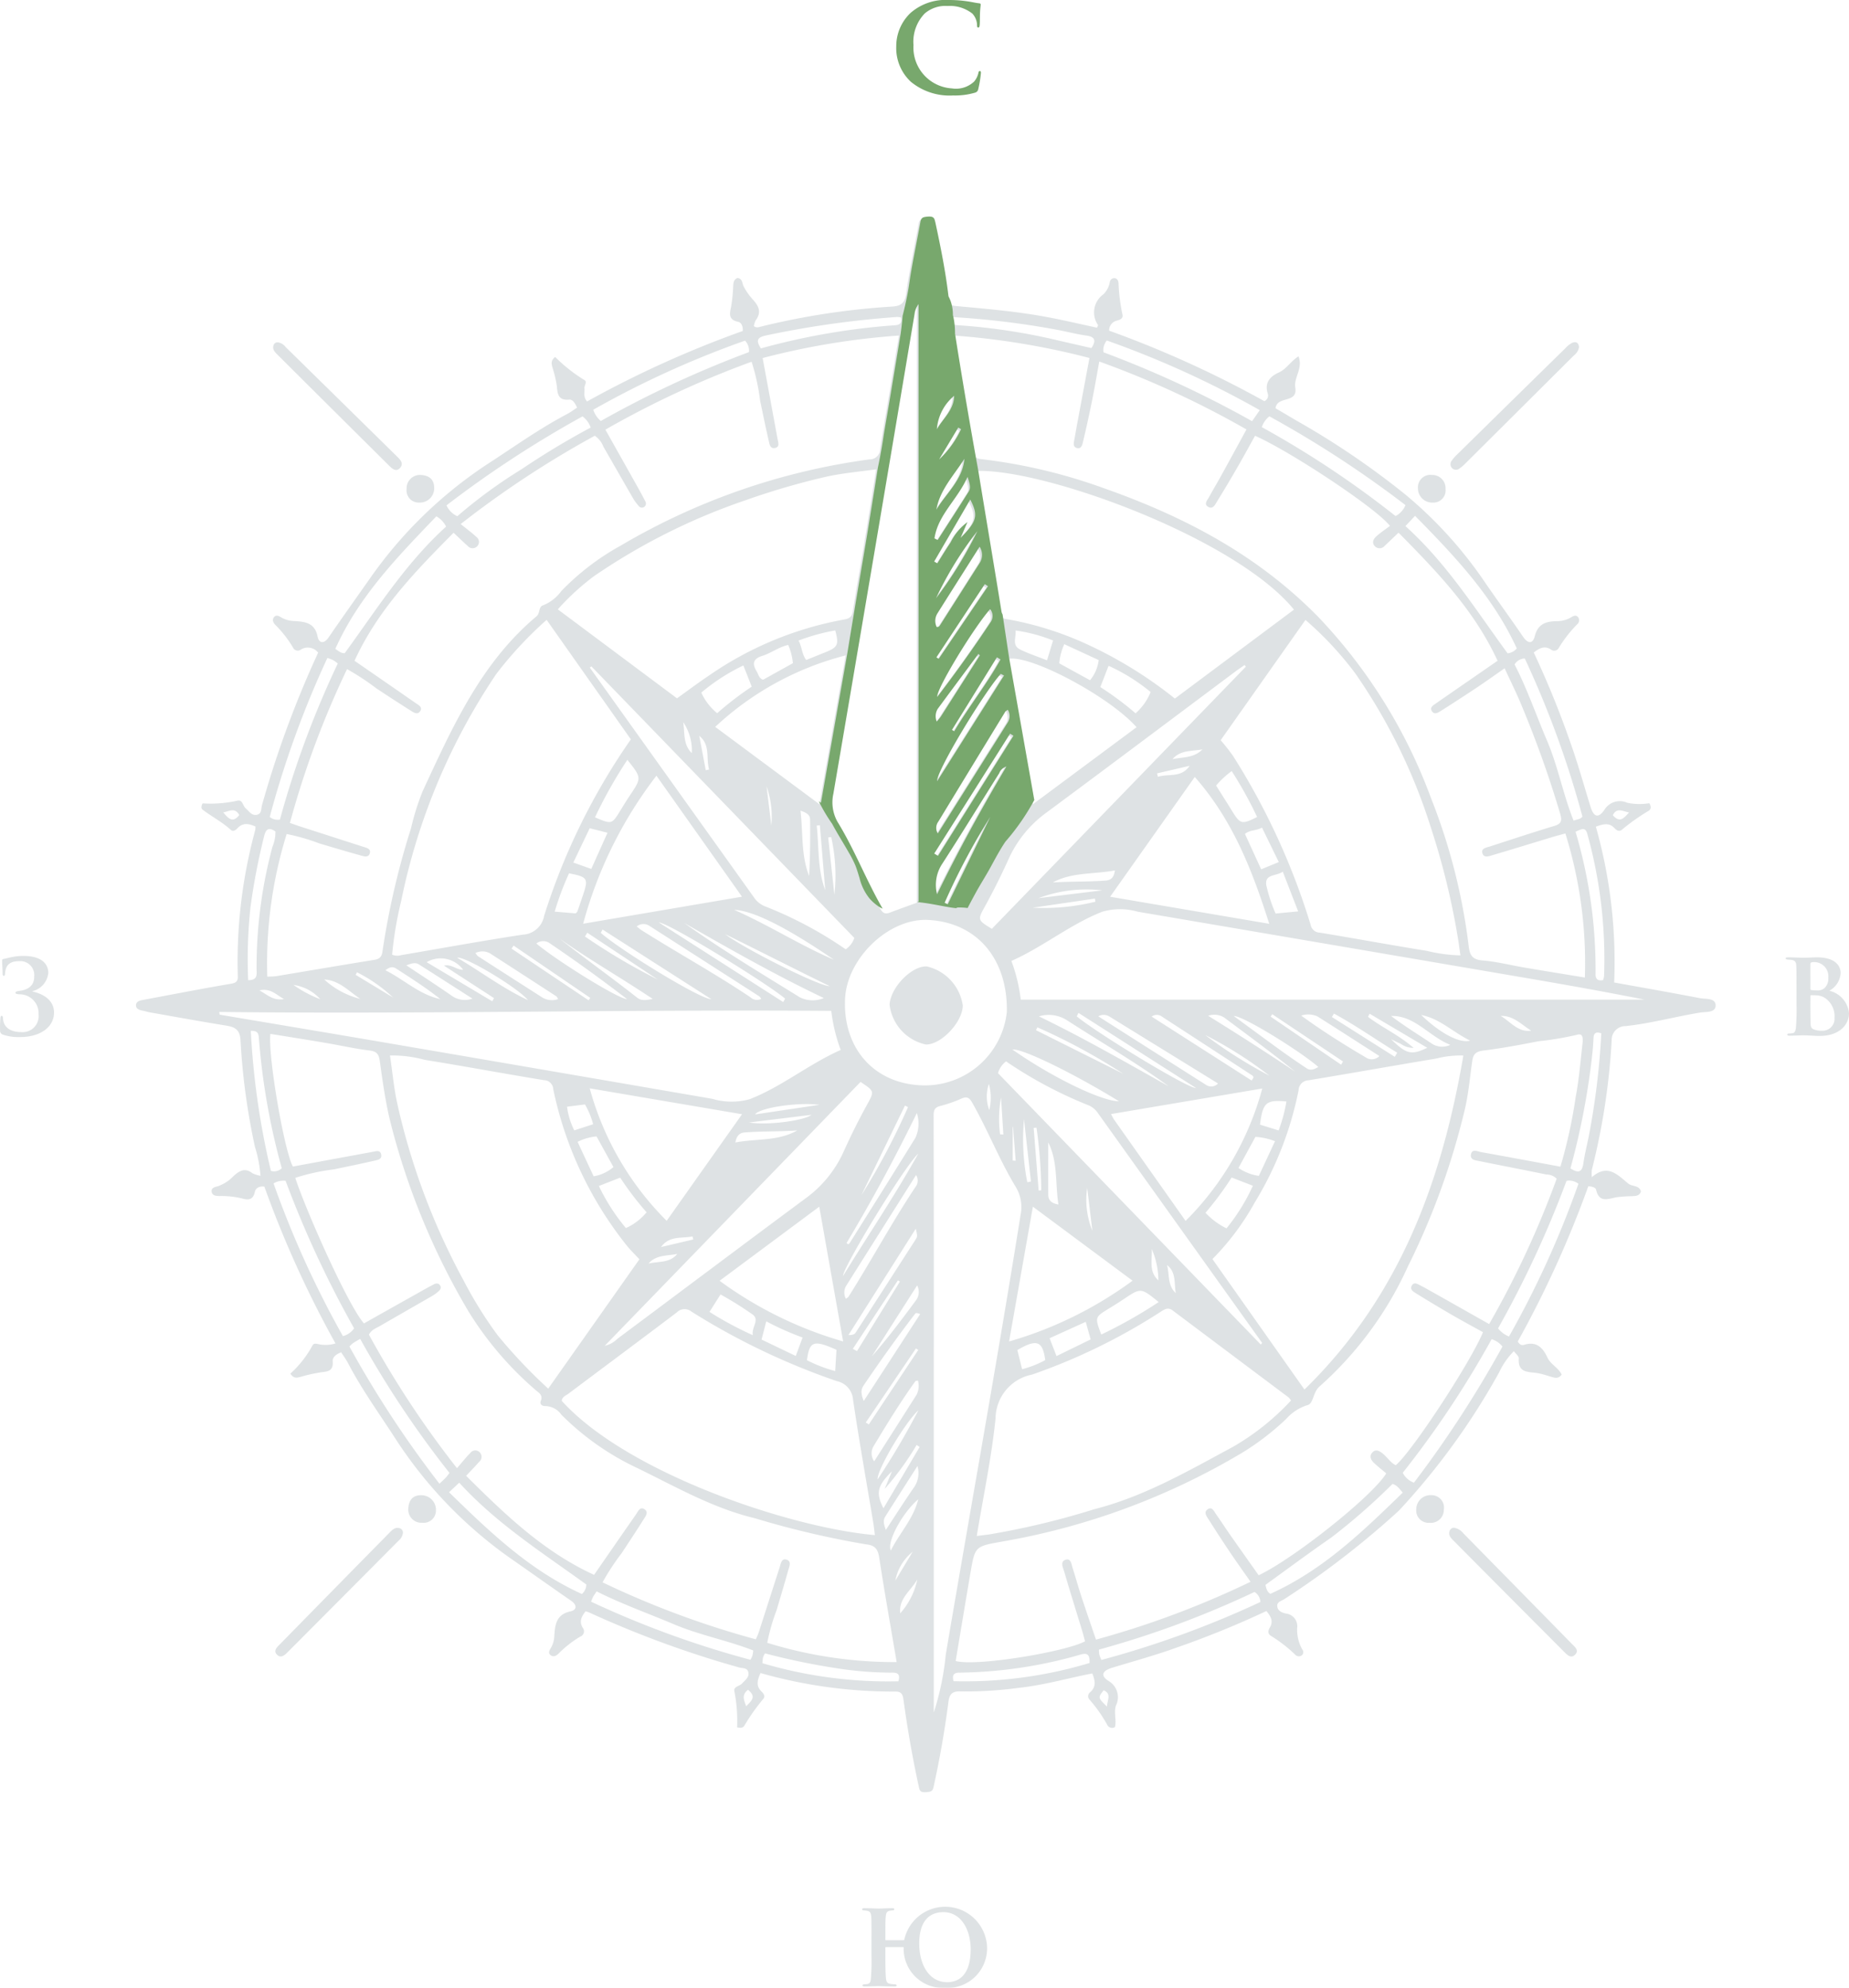 <svg xmlns="http://www.w3.org/2000/svg" width="142.264" height="152.946"><defs><clipPath id="clip-path"><path id="Rectangle_1049" data-name="Rectangle 1049" fill="#919fa3" d="M0 0h142.264v152.946H0z"/></clipPath><clipPath id="clip-path-2"><path id="Rectangle_1050" data-name="Rectangle 1050" fill="#78a86d" d="M0 0h16.574v53.253H0z"/></clipPath></defs><g id="Group_1676" data-name="Group 1676" transform="translate(-137 -355.334)"><g id="Group_1669" data-name="Group 1669" transform="translate(137 355.335)" opacity=".3"><g id="Group_1668" data-name="Group 1668" clip-path="url(#clip-path)" fill="#919fa3"><path id="Path_1892" data-name="Path 1892" d="M60.721 57.6c-.152-.349-.341-.644-.6-.619-.907.089-.9-.5-.967-1.12a8.808 8.808 0 00-.3-1.263c-.073-.284-.222-.573.18-.9a12.2 12.2 0 002.275 1.793c.209.141-.043.405-.019.612.036.31-.118.649.2 1.02A80.234 80.234 0 0173.47 51.7c.02-.351-.094-.65-.364-.707-.748-.157-.651-.61-.533-1.157a11.716 11.716 0 00.153-1.452c.025-.293-.013-.609.33-.76.416.042.353.418.49.66a4.774 4.774 0 00.642.935c.476.507.772 1 .276 1.665a1.385 1.385 0 00-.138.442c.2.162.388.078.567.031A56.707 56.707 0 0185 49.821c.688-.051.943-.3 1.043-1.013.253-1.792.633-3.567.959-5.349.062-.343.193-.379.578-.407.466-.035.5.132.562.438.405 1.878.783 3.761 1.011 5.67.062.517.375.59.778.627 2.348.216 4.7.416 7.019.855 1.269.24 2.526.537 3.781.807.041-.116.087-.181.071-.207a1.707 1.707 0 01.42-2.366 1.741 1.741 0 00.485-.924.354.354 0 01.327-.315c.241-.007.334.189.348.376a13.92 13.92 0 00.3 2.416c.081.319-.2.413-.438.478a.768.768 0 00-.584.77A81.306 81.306 0 01113.6 57.1a.469.469 0 00.251-.616c-.238-.839.2-1.288.883-1.6.571-.259.881-.842 1.495-1.231.364.915-.373 1.636-.248 2.394.21 1.269-1.4.608-1.518 1.6.49.289 1.021.6 1.55.915a62.1 62.1 0 018.469 5.747 32.353 32.353 0 015.955 6.528c1.007 1.478 2.07 2.919 3.078 4.4.372.546.746.54.892-.047.239-.962.868-1.148 1.7-1.163a2.087 2.087 0 001.088-.289c.177-.11.4-.237.571.019a.408.408 0 01-.1.519 9.74 9.74 0 00-1.4 1.793.4.4 0 01-.628.131c-.483-.3-.87-.1-1.31.241a70.514 70.514 0 012.81 6.9c.584 1.631 1.047 3.3 1.558 4.962.242.785.591.919 1.053.266A1.386 1.386 0 01141.52 88a4.591 4.591 0 001.7.036c.175.278.124.468-.046.581a15.967 15.967 0 00-2.055 1.452c-.2.183-.417.062-.572-.109-.408-.45-.865-.324-1.439-.12a38.282 38.282 0 011.409 11.989c2.24.405 4.42.786 6.592 1.205.445.086 1.2-.029 1.214.545.013.6-.748.492-1.185.564-1.914.315-3.791.83-5.726 1.041a1.066 1.066 0 00-1.088 1.115 52.137 52.137 0 01-1.526 9.947 3.105 3.105 0 000 .564c1.219-1.064 1.991-.174 2.8.489.3.25.846.11.981.615-.133.372-.451.341-.744.36a9.6 9.6 0 00-1.135.08c-.648.121-1.333.46-1.573-.575-.043-.184-.328-.258-.6-.269a81.294 81.294 0 01-5.427 11.942c.158.279.339.305.486.258.942-.3 1.444.211 1.791.969.249.544.862.793 1.1 1.319-.24.332-.5.26-.77.181-.338-.1-.674-.213-1.019-.281-.692-.137-1.6.047-1.509-1.147.012-.166-.232-.35-.378-.556a5.741 5.741 0 00-1.131 1.627 53.874 53.874 0 01-7.71 10.639 67.1 67.1 0 01-8.8 6.8c-.223.159-.621.205-.561.6.052.351.394.466.665.523a.985.985 0 01.862 1.122 3.075 3.075 0 00.394 1.642.318.318 0 01-.027.444.378.378 0 01-.519-.044 11.144 11.144 0 00-1.858-1.443c-.273-.157-.232-.409-.095-.638.294-.491.078-.869-.262-1.276a71.477 71.477 0 01-7 2.846c-1.6.577-3.255 1.024-4.887 1.526-.743.228-.894.6-.271 1a1.448 1.448 0 01.577 1.913c-.166.549.06 1.118-.069 1.639a.407.407 0 01-.6-.176 11.094 11.094 0 00-1.353-1.925.376.376 0 01.048-.578c.473-.425.38-.894.157-1.443-1.906.37-3.752.909-5.668 1.111a30.442 30.442 0 01-4.459.273c-.595-.025-.858.157-.937.788a75.613 75.613 0 01-1.144 6.555c-.073.339-.193.38-.58.408-.465.033-.494-.132-.562-.438a85.115 85.115 0 01-1.169-6.633c-.052-.376-.12-.679-.616-.669a37.3 37.3 0 01-10.39-1.425c-.239.535-.376 1 .091 1.434.169.159.293.375.11.572a15.312 15.312 0 00-1.451 2.055c-.095.144-.255.189-.551.116a11.756 11.756 0 00-.219-2.815c-.042-.33.431-.355.623-.58.209-.246.524-.434.467-.807-.061-.4-.455-.331-.716-.405a78.189 78.189 0 01-11.512-4.22 2.456 2.456 0 00-.3-.1c-.319.4-.514.791-.215 1.274a.432.432 0 01-.2.674 8.365 8.365 0 00-1.661 1.3c-.159.153-.357.29-.582.151-.26-.161-.131-.393-.021-.569a1.95 1.95 0 00.271-.928c.054-.878.148-1.666 1.253-1.9.474-.1.521-.482.045-.81-1.473-1.016-2.929-2.055-4.4-3.08a33.562 33.562 0 01-9.118-9.388c-1.233-1.914-2.574-3.759-3.631-5.783-.16-.306-.367-.587-.548-.873-.394.16-.68.367-.651.726.053.647-.293.753-.826.806a11.871 11.871 0 00-1.584.344c-.288.07-.578.2-.846-.234a8.108 8.108 0 001.7-2.168c.112-.2.317-.125.51-.087a2.608 2.608 0 001.259-.066 81.431 81.431 0 01-5.472-12.066c-.367-.046-.663.092-.73.4-.141.648-.516.652-1.025.5a6.8 6.8 0 00-1.694-.175c-.244-.009-.539-.016-.6-.3-.071-.321.214-.388.454-.449a2.987 2.987 0 001.219-.785c.462-.413.876-.67 1.455-.224a2.19 2.19 0 00.622.2 9.789 9.789 0 00-.426-2.228 51.4 51.4 0 01-1.11-8.207c-.047-.833-.449-1.015-1.127-1.125-1.95-.316-3.893-.67-5.838-1.013-.186-.033-.368-.094-.554-.13-.251-.049-.524-.125-.522-.416s.277-.364.528-.411c1.436-.269 2.871-.543 4.308-.809q1.236-.229 2.476-.439c.325-.055.538-.146.521-.56a38.551 38.551 0 011.34-11.263 1.694 1.694 0 00.019-.274c-.5-.216-.965-.33-1.395.145-.132.147-.338.268-.5.116-.664-.608-1.465-1.018-2.174-1.558-.108-.082-.124-.235 0-.483a9.453 9.453 0 002.713-.216c.367-.064.38.4.6.593.263.228.462.587.87.5.378-.077.312-.473.387-.737A78.62 78.62 0 0140.8 76.45a1.012 1.012 0 00-1.324-.24.4.4 0 01-.619-.165 8.778 8.778 0 00-1.347-1.727c-.155-.162-.275-.376-.117-.585.175-.23.4-.095.582.016a2.129 2.129 0 001.011.271c.827.054 1.561.138 1.771 1.193.1.513.486.593.847.066 1.028-1.5 2.081-2.977 3.127-4.462a33.515 33.515 0 019.214-8.953c1.979-1.283 3.9-2.662 5.99-3.761.26-.136.5-.316.784-.5m28.936-5.553c.518 3.079 1.016 6.015 1.5 8.953.066.4.291.517.664.558a41.819 41.819 0 019.388 2.221c6.212 2.187 11.853 5.127 16.576 9.955a40.426 40.426 0 018.639 13.9 45.843 45.843 0 012.9 11.385c.079.679.261 1.047 1.051 1.11 1.1.088 2.184.369 3.276.555 1.512.256 3.026.5 4.613.762a33.5 33.5 0 00-1.5-11.087c-.381.106-.692.186-1 .278-1.531.463-3.058.936-4.592 1.388-.266.078-.657.25-.784-.125-.136-.4.286-.447.555-.534 1.65-.535 3.3-1.083 4.956-1.581.555-.167.624-.391.468-.932a82.015 82.015 0 00-2.971-8.341c-.385-.94-.842-1.85-1.306-2.86-.8.557-1.481 1.044-2.175 1.507q-1.352.9-2.727 1.77c-.213.134-.516.335-.707 0-.159-.281.117-.429.316-.569.31-.218.622-.434.934-.649l3.817-2.639c-1.809-3.921-4.688-6.879-7.62-9.856-.389.369-.715.689-1.053 1a.511.511 0 01-.731.081c-.293-.259-.176-.569.057-.781.34-.308.728-.563 1.069-.821-1.094-1.393-7.667-5.732-10.382-6.934-.441.79-.878 1.6-1.336 2.388a97.09 97.09 0 01-1.58 2.654c-.145.234-.308.624-.662.441-.4-.205-.1-.518.035-.761.311-.571.648-1.127.962-1.7.636-1.151 1.263-2.307 1.92-3.509a71.6 71.6 0 00-11.325-5.225c-.2 1.106-.369 2.091-.567 3.07a98.092 98.092 0 01-.7 3.174c-.053.222-.15.52-.486.4-.257-.089-.225-.331-.181-.555.073-.372.134-.746.2-1.119l.978-5.244a58.03 58.03 0 00-10.5-1.731m-52.762 49.332a6.718 6.718 0 00.678-.034c2.534-.421 5.065-.855 7.6-1.264.448-.073.559-.335.6-.719a60.4 60.4 0 012.186-9.4 18.969 18.969 0 01.9-2.864c2.275-4.9 4.471-9.85 8.748-13.437.308-.258.143-.748.521-.855a3.2 3.2 0 001.387-1.086 19.236 19.236 0 014.569-3.5 51.043 51.043 0 0119.149-6.639.792.792 0 00.814-.792c.193-1.286.427-2.565.642-3.848.266-1.592.528-3.184.81-4.889A56.986 56.986 0 0075 53.783c.4 2.158.775 4.206 1.153 6.253.049.264.172.593-.205.669s-.42-.3-.476-.538c-.238-1.029-.448-2.064-.666-3.1a16.411 16.411 0 00-.657-3A73.141 73.141 0 0062.9 59.293c.846 1.506 1.654 2.94 2.459 4.377.212.378.42.758.615 1.144a.314.314 0 01-.1.431.306.306 0 01-.428-.1 3.719 3.719 0 01-.387-.519c-.774-1.336-1.536-2.678-2.309-4.015a1.778 1.778 0 00-.666-.849 75.584 75.584 0 00-10.317 6.794c.5.405.875.676 1.208.993a.471.471 0 01.056.722.491.491 0 01-.728-.034c-.36-.317-.7-.653-1.082-1.01-2.965 2.984-5.835 5.95-7.622 9.848 1.562 1.08 3.142 2.171 4.719 3.266.216.15.544.305.328.622-.206.3-.507.086-.721-.049a143.689 143.689 0 01-2.66-1.724 19.057 19.057 0 00-2.242-1.471 69.571 69.571 0 00-4.395 11.835c.313.108.564.2.817.281q2.4.774 4.8 1.545c.255.082.622.15.536.486-.1.406-.493.247-.759.174-1.045-.288-2.081-.6-3.122-.908a15.746 15.746 0 00-2.523-.726 33.518 33.518 0 00-1.49 10.97m99.494 14.626a38.4 38.4 0 001.177-5.373c.257-1.355.365-2.739.524-4.112.036-.313.062-.82-.407-.667a24.594 24.594 0 01-3.007.505c-1.387.273-2.78.533-4.182.706-.564.07-.806.237-.888.8-.182 1.259-.284 2.529-.582 3.775a56.2 56.2 0 01-4.369 12.041 27.517 27.517 0 01-6.786 9.224c-.53.442-.474 1.332-.927 1.443a3.627 3.627 0 00-1.654 1.069 20.209 20.209 0 01-3.342 2.574 54.035 54.035 0 01-18.557 6.868c-2.034.366-2.043.356-2.392 2.4-.387 2.262-.76 4.527-1.138 6.782 1.654.44 8.531-.73 9.954-1.518-.076-.277-.148-.565-.234-.848-.457-1.5-.927-3-1.368-4.511-.091-.309-.345-.775.115-.917.416-.128.444.375.538.664.235.721.434 1.454.671 2.175.36 1.1.739 2.185 1.121 3.308a69.672 69.672 0 0011.891-4.449c-.566-.811-1.055-1.491-1.523-2.186a97.993 97.993 0 01-1.687-2.587c-.147-.234-.423-.557-.107-.792.355-.264.506.141.666.368.375.532.726 1.079 1.1 1.611.725 1.036 1.458 2.066 2.176 3.084 2.708-1.282 8.741-6.073 9.816-7.839-.3-.255-.645-.521-.958-.821-.23-.219-.366-.513-.109-.79s.541-.119.788.077c.355.281.589.7 1.009.906 1.209-.986 5.753-7.9 6.713-10.236-.79-.439-1.6-.872-2.39-1.331q-1.406-.815-2.787-1.673c-.189-.118-.466-.286-.3-.579s.417-.139.636-.025c.144.076.291.146.432.226 1.6.9 3.2 1.807 4.884 2.757a72.248 72.248 0 005.195-11.183 1.1 1.1 0 00-.791-.324c-1.7-.351-3.4-.673-5.1-1.022-.3-.061-.77-.074-.708-.5.073-.493.513-.248.8-.2 2 .359 3.991.732 6.082 1.118m-73.7 31.981a69.261 69.261 0 0011.8 4.387c.088-.207.162-.35.211-.5.541-1.676 1.076-3.354 1.618-5.029.088-.273.136-.708.509-.608.441.118.231.544.152.833-.28 1.019-.591 2.029-.886 3.043a15.534 15.534 0 00-.726 2.53 33.161 33.161 0 009.957 1.483c-.468-2.767-.939-5.406-1.345-8.055-.1-.646-.336-.933-.987-1a69.807 69.807 0 01-8.605-2.021c-3.229-.774-6.08-2.429-9.025-3.857a20.544 20.544 0 01-5.827-4.094 1.558 1.558 0 00-1.232-.672c-.227.015-.471-.123-.359-.4.189-.472-.179-.63-.422-.853a25.907 25.907 0 01-5.148-6.039 54.9 54.9 0 01-6.052-14.761c-.35-1.485-.555-2.982-.765-4.483-.069-.491-.205-.754-.774-.821-1.126-.134-2.236-.39-3.356-.58-1.427-.242-2.858-.469-4.289-.7-.2 1.646 1.061 9 1.732 10.207 2.035-.375 4.083-.752 6.13-1.131.265-.049.594-.169.664.212s-.3.416-.544.473c-1.029.237-2.064.447-3.1.665a15.659 15.659 0 00-2.967.652c.785 2.424 4.017 9.746 5.283 11.2 1.421-.8 2.856-1.607 4.293-2.413.354-.2.71-.4 1.069-.585.181-.1.375-.12.5.078s-.014.359-.161.483a3.271 3.271 0 01-.461.33c-1.337.772-2.679 1.535-4.015 2.309-.294.171-.645.278-.841.662a74.44 74.44 0 006.775 10.274c.418-.482.7-.846 1.026-1.171a.472.472 0 01.723-.05.494.494 0 01-.038.729c-.317.359-.653.7-1.007 1.079 2.985 2.965 5.952 5.836 9.845 7.62 1.067-1.541 2.142-3.1 3.225-4.651.159-.228.307-.634.664-.389.33.227.057.555-.089.789-.547.872-1.117 1.729-1.683 2.589a17.837 17.837 0 00-1.467 2.241m2.84-24.855c-.38-.413-.739-.747-1.032-1.131a28.6 28.6 0 01-5.6-11.952.719.719 0 00-.7-.7c-3.067-.5-6.122-1.072-9.19-1.566a9.452 9.452 0 00-2.673-.336c.19 1.279.3 2.5.558 3.681A52.212 52.212 0 0052 124.775a31.568 31.568 0 002.617 4.205 40.312 40.312 0 003.884 4.1l7.014-9.949m51.171 10.018c7.305-7.123 10.562-15.974 12.227-25.7a7.544 7.544 0 00-2.1.237c-3.275.544-6.543 1.128-9.818 1.67a.785.785 0 00-.758.759 26.487 26.487 0 01-3.383 8.657 19.666 19.666 0 01-3.247 4.339l7.079 10.037m-6.45-49.962a13.744 13.744 0 01.982 1.251 53.365 53.365 0 015.943 12.949.733.733 0 00.707.608c2.746.452 5.483.96 8.231 1.4a11.738 11.738 0 002.589.348c-.049-.349-.091-.613-.122-.878a56.844 56.844 0 00-2.135-8.9A43.866 43.866 0 00120.6 78.05a26.068 26.068 0 00-3.835-4.117l-6.524 9.255m-51.862-9.259A29.463 29.463 0 0054.5 78.1a48.586 48.586 0 00-7.316 17.48 28.112 28.112 0 00-.692 4.106 1.006 1.006 0 00.7.039c3.115-.531 6.225-1.1 9.349-1.576a1.755 1.755 0 001.646-1.449 49.843 49.843 0 016.673-13.577l-6.481-9.195m33.095 70.49c.4-.05.665-.086.927-.116a60.887 60.887 0 008.127-1.948c3.822-.972 7.209-2.937 10.643-4.788a18.933 18.933 0 004.48-3.574 1.343 1.343 0 00-.18-.233q-4.455-3.34-8.909-6.683c-.335-.253-.557-.15-.86.04A45.922 45.922 0 0195.726 132a3.475 3.475 0 00-2.806 3.375c-.306 2.982-.932 5.931-1.446 9.04m-7.839-.068c-.047-.362-.075-.657-.123-.947-.525-3.153-1.089-6.3-1.555-9.46a1.571 1.571 0 00-1.243-1.436 53.737 53.737 0 01-11.19-5.35.837.837 0 00-1.13.062c-2.765 2.094-5.551 4.161-8.325 6.243-.2.153-.5.243-.528.559 5.041 5.569 17.593 9.767 24.094 10.331m32.244-71.209c-4.48-5.506-19.188-10.848-24.4-10.669a.483.483 0 00-.029.156c.592 3.581 1.194 7.16 1.772 10.744.071.442.329.462.67.521a25.039 25.039 0 015.653 1.728 32.548 32.548 0 017.172 4.363l9.163-6.842M83.733 62.347c-1.4.19-2.659.3-3.906.582a56.7 56.7 0 00-6.157 1.8 47.82 47.82 0 00-11.656 5.845 18.808 18.808 0 00-2.774 2.546l9.17 6.845c.858-.614 1.636-1.2 2.444-1.742A26.526 26.526 0 0181.277 73.9c.485-.081.605-.276.673-.708.286-1.82.616-3.633.916-5.45.291-1.757.566-3.516.867-5.393m11.127 40.8h47.99c-3.133-.627-6.27-1.18-9.409-1.717q-14.79-2.53-29.582-5.049a4.934 4.934 0 00-2.721 0c-2.481.972-4.544 2.7-7 3.789a12.825 12.825 0 01.721 2.973m-61.667.953l.026.207c4.236.715 8.474 1.421 12.708 2.146q12.6 2.156 25.195 4.329a5.227 5.227 0 002.879.03c2.485-.968 4.545-2.7 7.006-3.79a12.773 12.773 0 01-.725-3.006c-15.719-.118-31.405.264-47.093.082m54.972 53.923a21.012 21.012 0 00.929-4.48c1.91-11.273 3.952-22.524 5.755-33.816a3.008 3.008 0 00-.332-2.1c-1.291-2.11-2.176-4.426-3.4-6.566-.208-.362-.391-.462-.761-.317a10.782 10.782 0 01-1.605.571c-.469.1-.593.287-.592.758q.025 10.248.011 20.5v25.457m-1.3-62.32V49.771a1.6 1.6 0 00-.311.778Q83.442 68.976 80.316 87.4a3.054 3.054 0 00.325 2.182c1.294 2.107 2.178 4.423 3.4 6.564.212.371.4.441.767.3.7-.269 1.415-.519 2.052-.752m.521 14.052a6.336 6.336 0 006.407-5.645c.079-3.98-2.2-6.868-6.03-7.083-3.043-.171-6.253 2.938-6.414 6.029-.2 3.815 2.226 6.627 6.038 6.7m-26.2-12.438l12.228-2.081-6.582-9.307a32.58 32.58 0 00-5.64 11.392m47.058-11.294l-6.511 9.213 12.243 2.082c-1.31-4.126-2.81-7.985-5.732-11.3m-46.553 23.953a22.884 22.884 0 005.922 10.2l5.8-8.2-11.717-1.992m45.843 10.2a22.715 22.715 0 005.9-10.188l-11.641 1.967c.118.212.161.311.221.4 1.81 2.566 3.622 5.131 5.519 7.818m-3.772-37.982c-2.094-2.386-8.386-5.717-9.948-5.238l1.975 11.16 7.973-5.922m-24.4 5.923l2.02-11.451a23.05 23.05 0 00-10.037 5.5l8.018 5.953m3.162 21.367l-19.682 20.302a2 2 0 00.981-.543c4.843-3.612 9.67-7.241 14.526-10.841a8.987 8.987 0 002.876-3.559 50.83 50.83 0 011.814-3.634c.564-1.014.547-1.023-.525-1.733m29.659-31.945l-.1-.126c-.216.152-.437.3-.648.455-4.883 3.65-9.756 7.314-14.655 10.942a8.967 8.967 0 00-2.869 3.566A52.155 52.155 0 0192.091 96c-.566 1.021-.549 1.03.544 1.7l19.545-20.171m-50.355-.02l-.125.091 12.67 17.735a1.833 1.833 0 00.748.61 30.454 30.454 0 016.272 3.332 1.715 1.715 0 00.664-.876L61.825 77.51m51.506 52.179l.1-.127-12.624-17.668a1.713 1.713 0 00-.664-.586 32.882 32.882 0 01-6.415-3.408 1.732 1.732 0 00-.62.907l20.222 20.882m-32.137-.238l-1.838-10.37-7.668 5.7a30.194 30.194 0 009.506 4.667m14.6-10.369l-1.832 10.371a29.99 29.99 0 009.5-4.676l-7.668-5.694m28.66-52.369c3.2 2.881 5.408 6.44 7.863 9.79a1.044 1.044 0 00.708-.376c-1.833-4-4.786-7.107-7.827-10.2l-.744.791m-81.609 9.776c2.449-3.358 4.682-6.917 7.8-9.738a1.835 1.835 0 00-.749-.793c-2.969 3.1-5.968 6.161-7.774 10.2.207.119.382.336.724.332m70.844 71.687c.062.32.162.583.38.685 4.043-1.82 7.107-4.8 10.183-7.786-.259-.288-.432-.567-.789-.668a48.767 48.767 0 01-4.7 4.118c-1.715 1.184-3.387 2.43-5.079 3.651m-62.812-7.129c3.108 3.035 6.208 6.014 10.22 7.829a.969.969 0 00.34-.731c-3.374-2.443-6.915-4.689-9.776-7.831l-.784.733M113.408 59.1a74.462 74.462 0 0110.286 6.839 1.621 1.621 0 00.765-.84 82.553 82.553 0 00-10.47-6.83 1.732 1.732 0 00-.581.83m-62.735 6.018a1.7 1.7 0 00.835.837 37.854 37.854 0 014.953-3.623 60.625 60.625 0 015.308-3.2 1.813 1.813 0 00-.628-.858 83.221 83.221 0 00-10.468 6.846m.232 74.446a76.288 76.288 0 01-6.873-10.316c-.234.139-.4.23-.554.335a2.673 2.673 0 00-.273.252 81.531 81.531 0 006.928 10.559c.25-.238.39-.361.517-.5a4.165 4.165 0 00.255-.332m80.185-10.288a74.748 74.748 0 01-6.84 10.28 1.586 1.586 0 00.861.762 85.341 85.341 0 006.81-10.475 1.7 1.7 0 00-.831-.566M37.369 117.29a75.075 75.075 0 005.337 11.749 1.493 1.493 0 00.86-.6 80.4 80.4 0 01-5.272-11.351 1.464 1.464 0 00-.924.2m25.177-58.662a80.678 80.678 0 0111.4-5.3 1.116 1.116 0 00-.3-.883 73.078 73.078 0 00-11.679 5.317 1.89 1.89 0 00.581.867m50.7-.834a74.063 74.063 0 00-11.77-5.36 1.156 1.156 0 00-.254.908 81.471 81.471 0 0111.433 5.3l.591-.851m19.175 71.279a73.616 73.616 0 005.343-11.75 1.147 1.147 0 00-.916-.228 79.859 79.859 0 01-5.268 11.351 2 2 0 00.841.626M37.86 89.29a72.843 72.843 0 014.451-12.007 3.864 3.864 0 00-.368-.261 3.828 3.828 0 00-.432-.163 74.863 74.863 0 00-4.436 12.234.947.947 0 00.785.2m63.2 64.663a74.662 74.662 0 0012.236-4.459.946.946 0 00-.453-.773 73.235 73.235 0 01-11.97 4.435 2.621 2.621 0 00.032.393 3.889 3.889 0 00.155.4m37.013-64.892a74.43 74.43 0 00-4.434-12.16.948.948 0 00-.785.459c.97 1.875 1.657 3.9 2.495 5.858.847 1.981 1.232 4.121 2.045 6.16.263-.106.492-.075.683-.313m-63.796 64.163c-2.013-.787-4.128-1.178-6.1-2.013s-4.014-1.558-5.956-2.534c-.124.188-.2.294-.268.41a4.057 4.057 0 00-.157.382 73.894 73.894 0 0012.259 4.47 1.987 1.987 0 00.149-.3 3.668 3.668 0 00.069-.414m63.268-63a37.232 37.232 0 011.54 10.957c-.008.392.183.536.577.462a1.546 1.546 0 00.077-.309 35.96 35.96 0 00-1.287-10.938c-.154-.577-.472-.358-.9-.172M35.414 101.652c.738.007.655-.434.649-.8a35.629 35.629 0 011.224-9.474 2.872 2.872 0 00.225-1.17c-.555-.379-.756-.132-.881.411a50.458 50.458 0 00-1.038 5.418 37.606 37.606 0 00-.178 5.612m54.276 53.94a33.3 33.3 0 0010.464-1.4c.008-.555-.094-.81-.659-.657a34.9 34.9 0 01-9.349 1.4c-.437 0-.587.18-.457.666m-4.246 0c.194-.642-.165-.68-.588-.666a27.945 27.945 0 01-3.714-.271 53.488 53.488 0 01-5.961-1.211 1.666 1.666 0 00-.152.311 3.354 3.354 0 00-.045.446 34.145 34.145 0 0010.461 1.39M74.87 53.039a52.739 52.739 0 0110.318-1.78c.365-.022.55-.174.449-.594a1.42 1.42 0 00-.305-.04 73.162 73.162 0 00-10.1 1.426c-.658.147-.756.392-.367.988M89.5 50.625c-.08.654.314.617.67.643a46.532 46.532 0 017.226 1.081c.969.227 1.938.445 2.9.666.378-.577.284-.867-.388-.961s-1.328-.257-1.99-.395a64 64 0 00-8.418-1.034M38 116.119a52.475 52.475 0 01-1.767-10.081c-.027-.4-.222-.5-.614-.487a59.467 59.467 0 001.545 10.773.842.842 0 00.837-.205m99.15.013c.624.406.9.282.995-.377s.259-1.326.394-1.987a56.6 56.6 0 00.985-8.027c-.424-.15-.583-.009-.6.387-.021.486-.062.972-.119 1.455a56.511 56.511 0 01-1.654 8.549m-72.56-31.437a36.01 36.01 0 00-2.492 4.426c1.294.55 1.293.55 1.948-.516.24-.391.48-.783.735-1.164.91-1.36.913-1.358-.194-2.746m36.463 44.223a36.2 36.2 0 004.419-2.5c-1.372-1.113-1.37-1.11-2.686-.227-.382.256-.774.5-1.166.74-1.064.655-1.065.654-.567 1.983m9.641-8.171a15.122 15.122 0 002.026-3.274l-1.634-.634a24.029 24.029 0 01-2.013 2.713 5.561 5.561 0 001.62 1.2M100.981 79.1a23.485 23.485 0 012.713 2.019 4.4 4.4 0 001.158-1.637 14.425 14.425 0 00-3.235-2.019l-.636 1.637m-30.7.424a4.373 4.373 0 001.22 1.586 24.9 24.9 0 012.657-2.041l-.642-1.632a15.1 15.1 0 00-3.235 2.087M66.07 119.51a22.984 22.984 0 01-2.03-2.665l-1.641.642a15.313 15.313 0 002.079 3.237 4.384 4.384 0 001.593-1.214m43.818-32.834c.412.655.83 1.308 1.236 1.967.623 1.013.743 1.045 1.92.453a30.827 30.827 0 00-1.955-3.531 6.808 6.808 0 00-1.2 1.11M68.973 97.257c2.873 2.052 5.9 3.861 8.891 5.715a2.224 2.224 0 001.843.056c-3.682-1.752-7.211-3.754-10.734-5.771m-3.661.265c.169.131.268.221.379.291 2.774 1.749 5.652 3.329 8.377 5.158a.718.718 0 00.821.118.849.849 0 00-.157-.2q-4.207-2.7-8.419-5.4a.826.826 0 00-1 .026m28.4-16.567c-.1.079-.161.1-.187.144q-2.579 4.223-5.149 8.451a.815.815 0 00-.045.916c1.838-2.918 3.608-5.727 5.376-8.537a.92.92 0 000-.974m-12.254 40.936c.075.046.12.091.139.082a.3.3 0 00.117-.109c1.683-2.686 3.371-5.368 5.038-8.065a2.617 2.617 0 00.116-1.913q-2.5 5.134-5.41 10m-.045 4.286c.11-.083.165-.107.191-.148 1.764-2.79 3.326-5.7 5.157-8.452a.78.78 0 00.045-.917c-1.841 2.917-3.616 5.725-5.385 8.536a.991.991 0 00-.008.981m-10.5 1.01a27.01 27.01 0 003.334 1.793c-.113-.632.548-1.155-.007-1.586a26.912 26.912 0 00-2.477-1.549l-.849 1.342m39.127-17.575l-8.351-5.148a.848.848 0 00-.864-.02c2.847 1.812 5.58 3.553 8.316 5.291a.712.712 0 00.9-.122M93.614 85.316a.849.849 0 00-.549.513c-1.455 2.312-2.88 4.644-4.366 6.937a2.94 2.94 0 00-.416 2.37c1.613-3.315 3.389-6.537 5.33-9.82m2.648 19.123c3.409 1.648 6.685 3.532 9.981 5.378-2.523-1.836-5.217-3.395-7.828-5.082a2.606 2.606 0 00-2.152-.3m18.757-11.132c-.51.363-1.386.165-1.272 1.021a11.9 11.9 0 00.719 2.2l1.737-.165-1.184-3.055m-54.912.119A22.218 22.218 0 0059 96.378l1.611.135c.064-.067.118-.1.134-.145.152-.434.3-.868.444-1.3.414-1.241.342-1.358-1.08-1.638m1.884 23.312a3.119 3.119 0 001.526-.71l-1.3-2.358a4 4 0 00-1.457.418l1.234 2.65m52.427-2.7a4.905 4.905 0 00-1.509-.333l-1.305 2.393a3.771 3.771 0 001.568.608l1.245-2.669m-13.568-37.019L98.209 75.8a4.435 4.435 0 00-.386 1.474l2.367 1.3a3 3 0 00.664-1.544m-23.889-1.17c-.723.153-1.311.629-2 .841-.736.227-.767.634-.419 1.2.135.221.161.526.488.635l2.292-1.274a4.443 4.443 0 00-.362-1.406m9.988 56.6c-.1.024-.176.019-.2.05-1.167 1.627-2.212 3.332-3.242 5.046a1.066 1.066 0 00.072 1.12c1.126-1.766 2.2-3.447 3.267-5.134a1.538 1.538 0 00.1-1.083M52.9 99.563c.1.127.135.2.194.242q2.459 1.585 4.923 3.159a1.419 1.419 0 001.249.141c-.061-.093-.088-.177-.145-.215q-2.554-1.66-5.114-3.311a1.219 1.219 0 00-1.107-.016m38.655-31.139c-1.133 1.789-2.192 3.451-3.24 5.121a1.085 1.085 0 00-.065 1.038c.178.03.231-.078.285-.163q1.53-2.394 3.052-4.792a1.164 1.164 0 00-.033-1.2m-33.969 30.4c1.545 1.3 6.283 4.259 6.983 4.282a120.983 120.983 0 00-6-4.333.863.863 0 00-.981.052m34.778-25.607c-1.268 1.437-4.134 6.134-4.067 6.75a101.615 101.615 0 004.121-5.777.832.832 0 00-.054-.973m20.991 19.9l1.356-.557-1.294-2.656c-.437.263-.935.164-1.308.491l1.246 2.722m-51.664-3.159L60.434 92.6l1.38.494 1.248-2.785-1.371-.348m13.587 37.943l-.362 1.4 2.632 1.262.525-1.419a21.581 21.581 0 01-2.795-1.246m21.8 1.3l.532 1.374 2.627-1.283-.378-1.351-2.781 1.26m-14.3 4.831l4.344-6.691c-.253-.1-.343-.084-.383-.032-1.381 1.8-2.7 3.649-3.972 5.529-.22.325-.209.65.011 1.194m39.675-26.543c-1.634-1.047-3.2-2.06-4.779-3.055a1.719 1.719 0 00-1.236-.056c1.72 1.251 3.389 2.289 5.084 3.285a.811.811 0 00.931-.174M77.762 75.517c.27.513.252 1.045.588 1.5l1.442-.583c1-.4 1.09-.583.794-1.694a15.5 15.5 0 00-2.824.781m19.118 1.521l.464-1.527a12.159 12.159 0 00-2.884-.769c.057.537-.3 1.136.34 1.456s1.336.544 2.08.839m5.539 33.929c-3.561-2.189-7.473-4.083-8.2-3.984 2.916 2.057 6.8 3.975 8.2 3.984M62.683 97.752l-.136.259c1.484 1.317 7.685 5.131 8.5 5.1l-8.365-5.356m48.57 6.658c1.264.926 2.428 1.789 3.6 2.637a62.75 62.75 0 002 1.38c.314.21.613.071.9-.1-1.4-1.227-5.813-3.955-6.507-3.921M93.431 78.32l-.25-.123c-1.226 1.34-4.924 7.4-4.9 8.254l5.148-8.131M81.6 128.958c.434.006.506-.11.578-.222q2.285-3.545 4.566-7.092c.182-.285.166-.3.04-.872l-5.184 8.186m-5.015-25.62l.143-.269c-1.584-1.309-9.028-5.862-9.712-5.857l9.569 6.125M86.972 115c-1.052.96-5.809 8.766-5.787 9.413 1.966-3.206 4.013-6.227 5.787-9.413m25.651-5.627l.148-.239c-.024-.045-.036-.109-.074-.134q-3.466-2.263-6.937-4.519a.672.672 0 00-.83-.028l7.692 4.919m-31.941 20.721c-1.754-.787-2.086-.673-2.271.8a11.123 11.123 0 002.171.836l.1-1.636m13.48-47.14l-.262-.161-5.83 9.214.287.177 5.805-9.23M99.3 104.17l-.134.264c1.538 1.279 8.5 5.528 9.179 5.515L99.3 104.17m16 6.815c-1.563-.147-1.82.08-2.032 1.783l1.432.445a11.822 11.822 0 00.6-2.228m-67.718-10.478c1.184.789 2.336 1.538 3.465 2.32a1.73 1.73 0 001.624.245c-1.441-.923-2.773-1.779-4.11-2.628-.31-.2-.616-.057-.979.064M90.1 67.743c1.273-1.291 1.37-1.715.744-2.95l-2.772 4.768.239.138c.343-.543.674-1.094 1.033-1.626a4.226 4.226 0 011.285-1.543l-.528 1.212m4.864 63.842a7.7 7.7 0 001.778-.7c-.2-1.486-.654-1.647-2.148-.771l.37 1.473m-8.053 7.449c-.886 1.388-1.687 2.633-2.476 3.886-.2.317-.1.633.043 1.029.742-1.129 1.409-2.178 2.114-3.2a1.941 1.941 0 00.319-1.715m1.182-71.252l.243.122c.794-1.236 1.595-2.469 2.378-3.713.182-.29.092-.6-.083-1.133-.781 1.763-2.276 2.91-2.539 4.724m-33.9 35.493l.138-.244-3.853-2.5c.586-.134.938.324 1.477.319a2.138 2.138 0 00-2.807-.585l5.044 3.007m5.209-4.8c1.959 1.539 3.987 2.981 5.942 4.523.321.253.662.2 1.2.1-2.46-1.646-4.872-3.016-7.137-4.622m27.673 39.092l-.232-.152a21.749 21.749 0 01-2.461 3.384l.563-1.359c-1.141 1.131-1.253 1.668-.653 2.846l2.783-4.719m-6.6-37.491c-3.617-2.477-6.2-3.774-7.667-3.836 2.739 1.215 5.089 2.738 7.667 3.836m-2.57-11.468c.207 1.742.041 3.436.665 5.025.083-1.454.094-2.9.076-4.338 0-.367-.287-.537-.74-.687m19.064 25.522c0 1.34-.005 2.682 0 4.023 0 .437.248.669.783.761-.256-1.649-.029-3.288-.786-4.783m30.935-7.5c-1.7-.7-2.721-2.263-4.553-2.225.994.758 2.047 1.406 3.077 2.09a1.46 1.46 0 001.476.135m-67.956 4.759a5.6 5.6 0 00.556 1.819l1.451-.472a6.086 6.086 0 00-.628-1.523l-1.379.175m61.75-7.156l-.123.24c1.087.826 2.364 1.393 3.51 2.391a1.706 1.706 0 01-.99-.312c-.253-.108-.5-.239-.744-.359 1.19 1.163 1.552 1.246 2.781.662l-4.435-2.622m-24.371-10.1c1.363-.082 2.713-.044 4.056-.143.429-.032.652-.256.718-.782-1.647.31-3.3.121-4.774.925M72.9 114.139c1.623-.309 3.289-.082 4.76-.928-1.355.1-2.706.052-4.049.158-.4.032-.619.27-.711.771m36.376-9.75a240.349 240.349 0 016.7 4.3c-1.791-1.444-3.637-2.8-5.476-4.171a1.435 1.435 0 00-1.223-.127m-29.114-2.278c-2.691-1.315-5.357-2.678-8.042-4 1.343 1.045 7.2 4.007 8.042 4m-34.185-1.224c1.449.722 2.614 1.878 4.223 2.217-1.087-.863-2.243-1.6-3.4-2.35-.27-.174-.51-.113-.825.132m10.974 2.3c-.846-1-4.865-3.4-5.458-3.269 1.863 1.1 3.546 2.379 5.458 3.269m29.937 21.95L83.4 130.6c1.23-1.4 2.34-2.886 3.442-4.375a1.1 1.1 0 00.046-1.09m.084 16.457c-1.257 1.08-2.435 3.314-2.11 3.941.684-1.358 1.749-2.458 2.11-3.941m1.258-76.013c.757-1.281 2.027-2.3 2.154-3.913-.792 1.265-1.882 2.367-2.154 3.913m-.03 6.81a31.4 31.4 0 003.178-5.163 27.161 27.161 0 00-3.178 5.163m-1.22 62.361c-1.03.935-3.226 4.649-3.132 5.312a57.737 57.737 0 003.132-5.312m36.656-27.2l.186-.316c-1.624-1-3.185-2.1-4.864-3.011l-.159.263 4.837 3.063m-20.9 1.3a46.851 46.851 0 00-6.594-3.567l-.112.217 6.707 3.351M91.571 76.776l-.113-.109c-1.043 1.406-2.089 2.808-3.125 4.218a1.083 1.083 0 00-.076.986c.157-.195.248-.289.317-.4q1.5-2.347 3-4.7m34.1 27.56c1.452 1.411 2.961 2.2 3.761 1.972-1.336-.66-2.345-1.7-3.761-1.972M93.16 77.089l-.273-.167-3.454 5.578.173.106c1.108-1.886 2.492-3.6 3.553-5.518M82.6 118.193a52.394 52.394 0 003.584-6.775l-.234-.117-3.35 6.892m9.78-29.006a50.631 50.631 0 00-3.509 6.6l.238.118 3.271-6.718m-10.446 40.83l.326.173 3.3-5.349-.152-.092-3.47 5.269m-26.1-31.029l-.157.236 5.929 3.975.125-.187-5.907-4.029m27.107 36.696l.233.154 3.806-5.732-.177-.117-3.862 5.7M92.2 71.457l-.246-.158-3.718 5.626.173.112 3.79-5.58M61.507 98l-.177.292a47.393 47.393 0 005.581 3.3L61.507 98m52.484 11a30.826 30.826 0 00-4.942-3.129 35.609 35.609 0 004.942 3.129m5.52-.845l.14-.25-5.444-3.635-.121.187 5.425 3.7m-24.15 9.043l.282-.057-.536-4.8a17.291 17.291 0 00.254 4.856m.439-21.123a16.52 16.52 0 004.8-.462l-.035-.24-4.769.7m-16.42 15.167c-1.636-.217-4.617.221-4.957.739l4.957-.739m.026-21.507l-.241.02c.181 1.661.046 3.356.656 4.974l-.415-4.994m1.118 5.348a13.494 13.494 0 00-.244-4.439l-.233.027.476 4.412m15.707 22.757l.211-.018a36 36 0 00-.368-4.821l-.217.019.384 4.821m4.894-23.1a10.531 10.531 0 00-4.907.6l4.907-.6m-59.859 6.86a6.351 6.351 0 002.773 1.491c-.885-.586-1.631-1.435-2.773-1.491m32.679 11c1.509.247 4.337-.173 4.8-.587l-4.8.587M89.6 56.82a3.724 3.724 0 00-1.329 2.58c.477-.845 1.317-1.5 1.328-2.578m-2.7 90.938c-.47.849-1.448 1.458-1.314 2.607a5.623 5.623 0 001.314-2.607m44.882-43.36c.758.433 1.317 1.279 2.352 1.138-.744-.462-1.368-1.171-2.352-1.138M70.626 85.494l.256-.055c-.262-.861.128-1.865-.76-2.59q.252 1.322.5 2.645m34.722.246l.066.262c.823-.252 1.8.1 2.445-.844l-2.511.582M68.888 81.8c.13.8-.029 1.715.66 2.379a3.869 3.869 0 00-.66-2.379m39.948 2.091c-.8.159-1.691.034-2.3.753.8-.167 1.667-.081 2.3-.753m-3.9 38.439c.053.833-.25 1.749.513 2.417a6.2 6.2 0 00-.513-2.417m-37.75-.146l2.476-.581-.061-.234c-.831.172-1.775-.08-2.416.815m-.967 1.275c.771-.188 1.649-.029 2.211-.746-.774.162-1.634.061-2.211.746m40.569 2.27c-.137-.751.046-1.6-.676-2.163.205.73.021 1.57.676 2.163m-63-24.686l-.1.2 2.879 1.744a11.655 11.655 0 00-2.782-1.944m56.185 16.589a6.363 6.363 0 00.4 3.306c-.142-1.178-.269-2.242-.4-3.306m-6.7-4.118l.251.013-.178-2.847a8.969 8.969 0 00-.073 2.834m-3.141-54.126l-.211-.127-1.476 2.456a7.581 7.581 0 001.686-2.329M75.3 86.734l.368 3.019a7.1 7.1 0 00-.368-3.019m11.24 58.9a3.716 3.716 0 00-1.331 2.218l1.331-2.218m-50.262-43.2c.63.344 1.058.815 1.893.674-.629-.359-1.046-.858-1.893-.674m56.129 7.2a2.95 2.95 0 00.031 2.013 4.029 4.029 0 00-.031-2.013m1.834 5.894l.225.018-.2-2.614-.027.008zM38.9 102.017a9.19 9.19 0 002.064 1.1 3.381 3.381 0 00-2.064-1.1m-5.4-13.272c.4.479.736.84 1.229.2-.329-.6-.752-.3-1.229-.2m108.16.006c-.5-.109-.947-.4-1.247.208.554.636.851.212 1.247-.208m-67.787 67.5c-.51.4-.315.784-.14 1.265.408-.414.812-.73.14-1.265m27.622 1.293c.016-.522.372-.979-.257-1.256-.448.571-.448.571.257 1.256" transform="translate(-16.321 -26.235)"/><path id="Path_1893" data-name="Path 1893" d="M54.161 67.429a.937.937 0 01.611.367q4.266 4.186 8.527 8.379c.248.244.59.539.294.9-.318.384-.639.069-.887-.178q-4.3-4.267-8.592-8.544c-.194-.193-.383-.4-.267-.711a.317.317 0 01.315-.209" transform="translate(-32.795 -41.094)"/><path id="Path_1894" data-name="Path 1894" d="M64.064 301.373a.9.9 0 01-.329.607q-4.27 4.3-8.546 8.59c-.232.233-.523.5-.83.177-.274-.292.007-.555.212-.763q4.24-4.328 8.49-8.645c.211-.214.437-.424.78-.3a.355.355 0 01.223.335" transform="translate(-33.06 -183.445)"/><path id="Path_1895" data-name="Path 1895" d="M295.641 67.808a1.014 1.014 0 01-.391.626q-4.177 4.161-8.357 8.319a2.935 2.935 0 01-.431.37.431.431 0 01-.593-.019.444.444 0 010-.6 3.44 3.44 0 01.432-.484q4.146-4.077 8.3-8.148a1.854 1.854 0 01.5-.4c.321-.141.517 0 .541.334" transform="translate(-174.15 -41.089)"/><path id="Path_1896" data-name="Path 1896" d="M285.882 300.982a1.185 1.185 0 01.724.447q4.162 4.234 8.318 8.473c.231.236.622.526.231.874-.315.281-.6-.034-.829-.264q-4.22-4.233-8.432-8.475c-.224-.226-.5-.454-.352-.839a.361.361 0 01.34-.218" transform="translate(-173.997 -183.433)"/><path id="Path_1897" data-name="Path 1897" d="M81.2 93.57c.563.036 1 .267 1.025.951a1.1 1.1 0 01-1.151 1.173.932.932 0 01-.97-1.048 1.028 1.028 0 011.1-1.076" transform="translate(-48.819 -57.026)"/><path id="Path_1898" data-name="Path 1898" d="M281.465 94.653a.931.931 0 01-.976 1.042 1.092 1.092 0 01-1.145-1.1.956.956 0 011.074-1.025 1.015 1.015 0 011.047 1.082" transform="translate(-170.245 -57.027)"/><path id="Path_1899" data-name="Path 1899" d="M280.04 296.689a.951.951 0 01-1.031-1.035 1.093 1.093 0 011.153-1.093.959.959 0 01.968 1.129 1 1 0 01-1.09 1" transform="translate(-170.041 -179.52)"/><path id="Path_1900" data-name="Path 1900" d="M82.566 295.772a.943.943 0 01-1.049.916 1.011 1.011 0 01-1.073-1.129c.044-.626.348-1.007 1.021-.99a1.123 1.123 0 011.1 1.2" transform="translate(-49.025 -179.524)"/><path id="Path_1901" data-name="Path 1901" d="M180.87 193.421c-.037 1.281-1.661 2.99-2.833 2.98a3.568 3.568 0 01-2.8-3.076c.093-1.34 1.7-2.984 2.862-2.933a3.613 3.613 0 012.775 3.029" transform="translate(-106.793 -116.033)"/><path id="Path_1903" data-name="Path 1903" d="M171.631 379.455c0 .75.009 1.359.047 1.7.019.216.084.385.328.412a2.344 2.344 0 00.356.038c.1 0 .141.046.141.084 0 .056-.066.084-.159.084-.553 0-1.087-.028-1.284-.028-.159 0-.694.028-1.022.028q-.169 0-.169-.084c0-.038.038-.084.14-.084a1.64 1.64 0 00.253-.029c.187-.037.234-.178.253-.4a16.064 16.064 0 00.047-1.715v-1.406c0-1.219 0-1.406-.019-1.668s-.1-.394-.281-.432a2.445 2.445 0 00-.291-.038c-.085 0-.131-.028-.131-.094 0-.047.056-.075.187-.075.328 0 .89.028 1.1.028.187 0 .712-.028 1.031-.028.112 0 .159.028.159.075 0 .066-.047.094-.131.094a1.957 1.957 0 00-.216.028c-.225.037-.291.178-.309.45-.028.253-.028.441-.028 1.659v.112c0 .047.028.047.047.047h1.34c.019 0 .066 0 .066-.047a3.223 3.223 0 016.365.507 3.044 3.044 0 01-3.244 3.206 3.012 3.012 0 01-3.169-3.093c0-.038-.019-.047-.047-.047h-1.312a.044.044 0 00-.047.047zm6.562-.544c0-1.5-.731-2.859-2.1-2.859-1.078 0-1.856.694-1.856 2.409 0 1.678.788 2.981 2.147 2.981.7 0 1.809-.347 1.809-2.531" transform="translate(-103.509 -228.927)"/><path id="Path_1904" data-name="Path 1904" d="M.175 194.357a.289.289 0 01-.169-.272 8.206 8.206 0 01.028-1c.009-.112.047-.159.094-.159s.094.037.1.169c.028.787.666 1.087 1.4 1.087a1.232 1.232 0 001.34-1.36 1.459 1.459 0 00-1.481-1.547c-.262-.019-.3-.066-.3-.122s.066-.112.3-.141c.637-.075 1.144-.375 1.144-1.087a1.078 1.078 0 00-1.181-1.2c-.778 0-1.031.4-1.059.956-.009.131-.047.178-.1.178C.25 189.858.2 189.8.2 189.7c0-.309-.037-.806-.037-.984 0-.1.028-.15.094-.159.1-.019.244-.047.431-.094a4.381 4.381 0 011.115-.141c1.518 0 1.913.722 1.913 1.294a1.6 1.6 0 01-1.21 1.415c-.019.009-.019.028 0 .028.666.15 1.65.572 1.65 1.622 0 1.1-1.031 1.884-2.625 1.884a3.7 3.7 0 01-1.359-.206" transform="translate(0 -114.771)"/><path id="Path_1905" data-name="Path 1905" d="M352.618 190.914c0-1.2 0-1.4-.019-1.65-.009-.281-.084-.422-.356-.459-.066-.009-.206-.019-.309-.028s-.15-.037-.15-.094.066-.075.178-.075c.45 0 .947.028 1.163.028.431 0 .787-.028 1.069-.028 1.537 0 1.818.769 1.818 1.2a1.642 1.642 0 01-.872 1.368 1.969 1.969 0 011.518 1.734c0 .862-.722 1.744-2.259 1.744-.365 0-.853-.047-1.256-.047-.337 0-.684.028-1.078.028-.1 0-.159-.028-.159-.084 0-.038.028-.084.141-.084a2.171 2.171 0 00.291-.028c.15-.037.206-.178.235-.422a16.661 16.661 0 00.047-1.734zm1.068.122c0 .066.028.084.066.084a2.213 2.213 0 00.412.028.842.842 0 00.581-.15.985.985 0 00.318-.815 1.09 1.09 0 00-1.293-1.191c-.057.019-.085.047-.085.141zm0 1.125c0 .375 0 .89.009 1.285 0 .478.019.609.272.712a1.513 1.513 0 00.59.094.923.923 0 00.985-1 1.692 1.692 0 00-.731-1.518 1.326 1.326 0 00-.7-.206c-.15-.009-.253-.009-.375-.009-.028 0-.047.019-.047.056z" transform="translate(-214.393 -114.947)"/></g></g><g id="Group_1671" data-name="Group 1671" transform="translate(200 372)"><g id="Group_1670" data-name="Group 1670" clip-path="url(#clip-path-2)"><path id="Path_1906" data-name="Path 1906" d="M6.448 7.625q-.017.213-.038.432-.048.493-.113.957c-.283 1.706-.545 3.3-.811 4.894-.155.929-.321 1.856-.474 2.786-.033.2-.082.564-.168 1.066-.114.661-.224 1.2-.3 1.559-.3 1.879-.577 3.641-.868 5.4-.272 1.643-.464 2.731-.917 5.456-.247 1.484-.445 2.694-.573 3.472L.163 45.108 0 44.987a12.716 12.716 0 001.028 1.736c.4.75.859 1.47 1.28 2.211a8.245 8.245 0 01.51 1c.127.32.22.652.321.981a3.985 3.985 0 00.77 1.559 3.684 3.684 0 00.614.553 1.741 1.741 0 00.394.222 1.09 1.09 0 01-.063-.1c-1.227-2.143-2.112-4.461-3.408-6.57a3.057 3.057 0 01-.324-2.179Q4.271 25.959 7.365 7.509a1.6 1.6 0 01.311-.779v45.975l-.1.038c.177.016.35.037.507.058.533.072 1.06.179 1.59.275.3.054.6.108.9.135a.2.2 0 01.128-.052 4.993 4.993 0 01.749.039c.207-.4.416-.79.63-1.181.374-.683.8-1.336 1.168-2.019.353-.647.7-1.3 1.113-1.909a17.466 17.466 0 002.219-3.2l-1.939-10.958q-.252-1.659-.5-3.317a.709.709 0 01-.091-.265c-.607-3.764-.979-5.923-1.773-10.755-.061-.372-.021-.106-.291-1.625a460.338 460.338 0 01-1.505-8.962 5.966 5.966 0 00-.063-.928 4.604 4.604 0 00-.1-.5 3.25 3.25 0 00-.163-1.04c-.075-.226-.173-.376-.179-.428-.228-1.91-.606-3.8-1.011-5.675C8.892.137 8.862-.03 8.4 0c-.39.033-.521.07-.583.413-.24 1.314-.51 2.624-.736 3.94-.08.462-.122.866-.223 1.415-.147.8-.3 1.438-.409 1.858m3.472 45.286l-.238-.118a50.687 50.687 0 013.512-6.607l-3.274 6.725m-.823-.77a2.943 2.943 0 01.416-2.372c1.487-2.3 2.913-4.63 4.37-6.945a.851.851 0 01.55-.513c-1.944 3.288-3.722 6.512-5.334 9.83m5.437-14.2a.921.921 0 010 .975c-1.77 2.813-3.542 5.625-5.382 8.546a.816.816 0 01.045-.917q2.57-4.234 5.154-8.46c.025-.042.082-.065.187-.143m-5.389-.071c1.037-1.411 2.085-2.816 3.128-4.222l.113.109q-1.5 2.352-3 4.7c-.069.108-.16.2-.317.4a1.084 1.084 0 01.076-.987m5.1-2.567L9.1 43.448c-.027-.858 3.676-6.921 4.9-8.262l.25.123m-.272-1.233c-1.062 1.917-2.447 3.636-3.557 5.524l-.173-.106 3.457-5.585.273.167m-.742-2.9a102.324 102.324 0 01-4.125 5.783c-.067-.616 2.8-5.318 4.071-6.757a.833.833 0 01.054.974m-.218-2.74l-3.794 5.589-.174-.113 3.722-5.631.246.158m-.646-3.039a1.165 1.165 0 01.033 1.205q-1.525 2.4-3.055 4.8c-.055.085-.108.194-.286.163a1.086 1.086 0 01.065-1.04c1.049-1.671 2.108-3.335 3.243-5.126M12.2 24.2a31.432 31.432 0 01-3.182 5.169A27.2 27.2 0 0112.2 24.2m-1.468-7.97l.211.127a7.589 7.589 0 01-1.688 2.331l1.477-2.459m-.319-2.443c-.011 1.083-.852 1.735-1.33 2.581a3.727 3.727 0 011.33-2.581m.787 4.85c-.127 1.616-1.4 2.635-2.156 3.917.272-1.547 1.363-2.651 2.156-3.917m.244 1.395c.175.532.266.844.083 1.134-.784 1.245-1.586 2.479-2.38 3.717L8.9 24.76c.263-1.816 1.759-2.964 2.541-4.729m.212 1.737c.627 1.236.53 1.66-.744 2.952l.528-1.214a4.233 4.233 0 00-1.286 1.544c-.36.532-.69 1.084-1.034 1.628l-.239-.138 2.775-4.773m3.061 18.016l.263.161-5.807 9.241-.288-.176 5.836-9.224" fill="#78a86d"/></g></g><path id="Path_1907" data-name="Path 1907" d="M177.732 6.327a3.534 3.534 0 01-1.163-2.765 3.525 3.525 0 011.1-2.568A4.088 4.088 0 01180.628 0a9.257 9.257 0 011.359.094c.357.046.684.131.966.159.1.01.112.056.112.112 0 .075-.028.187-.047.516-.019.309-.009.825-.028 1.012-.01.141-.028.225-.112.225s-.094-.084-.094-.216a1.338 1.338 0 00-.366-.862 2.8 2.8 0 00-1.9-.581 2.443 2.443 0 00-1.762.581 3.132 3.132 0 00-.862 2.428 3.151 3.151 0 002.95 3.332 2.034 2.034 0 001.715-.525 1.56 1.56 0 00.319-.619c.028-.15.047-.188.122-.188s.084.066.084.141a8.907 8.907 0 01-.206 1.247.331.331 0 01-.244.272 5.431 5.431 0 01-1.688.216 4.685 4.685 0 01-3.215-1.022" transform="translate(29.39 355.335)" fill="#78a86d"/></g></svg>